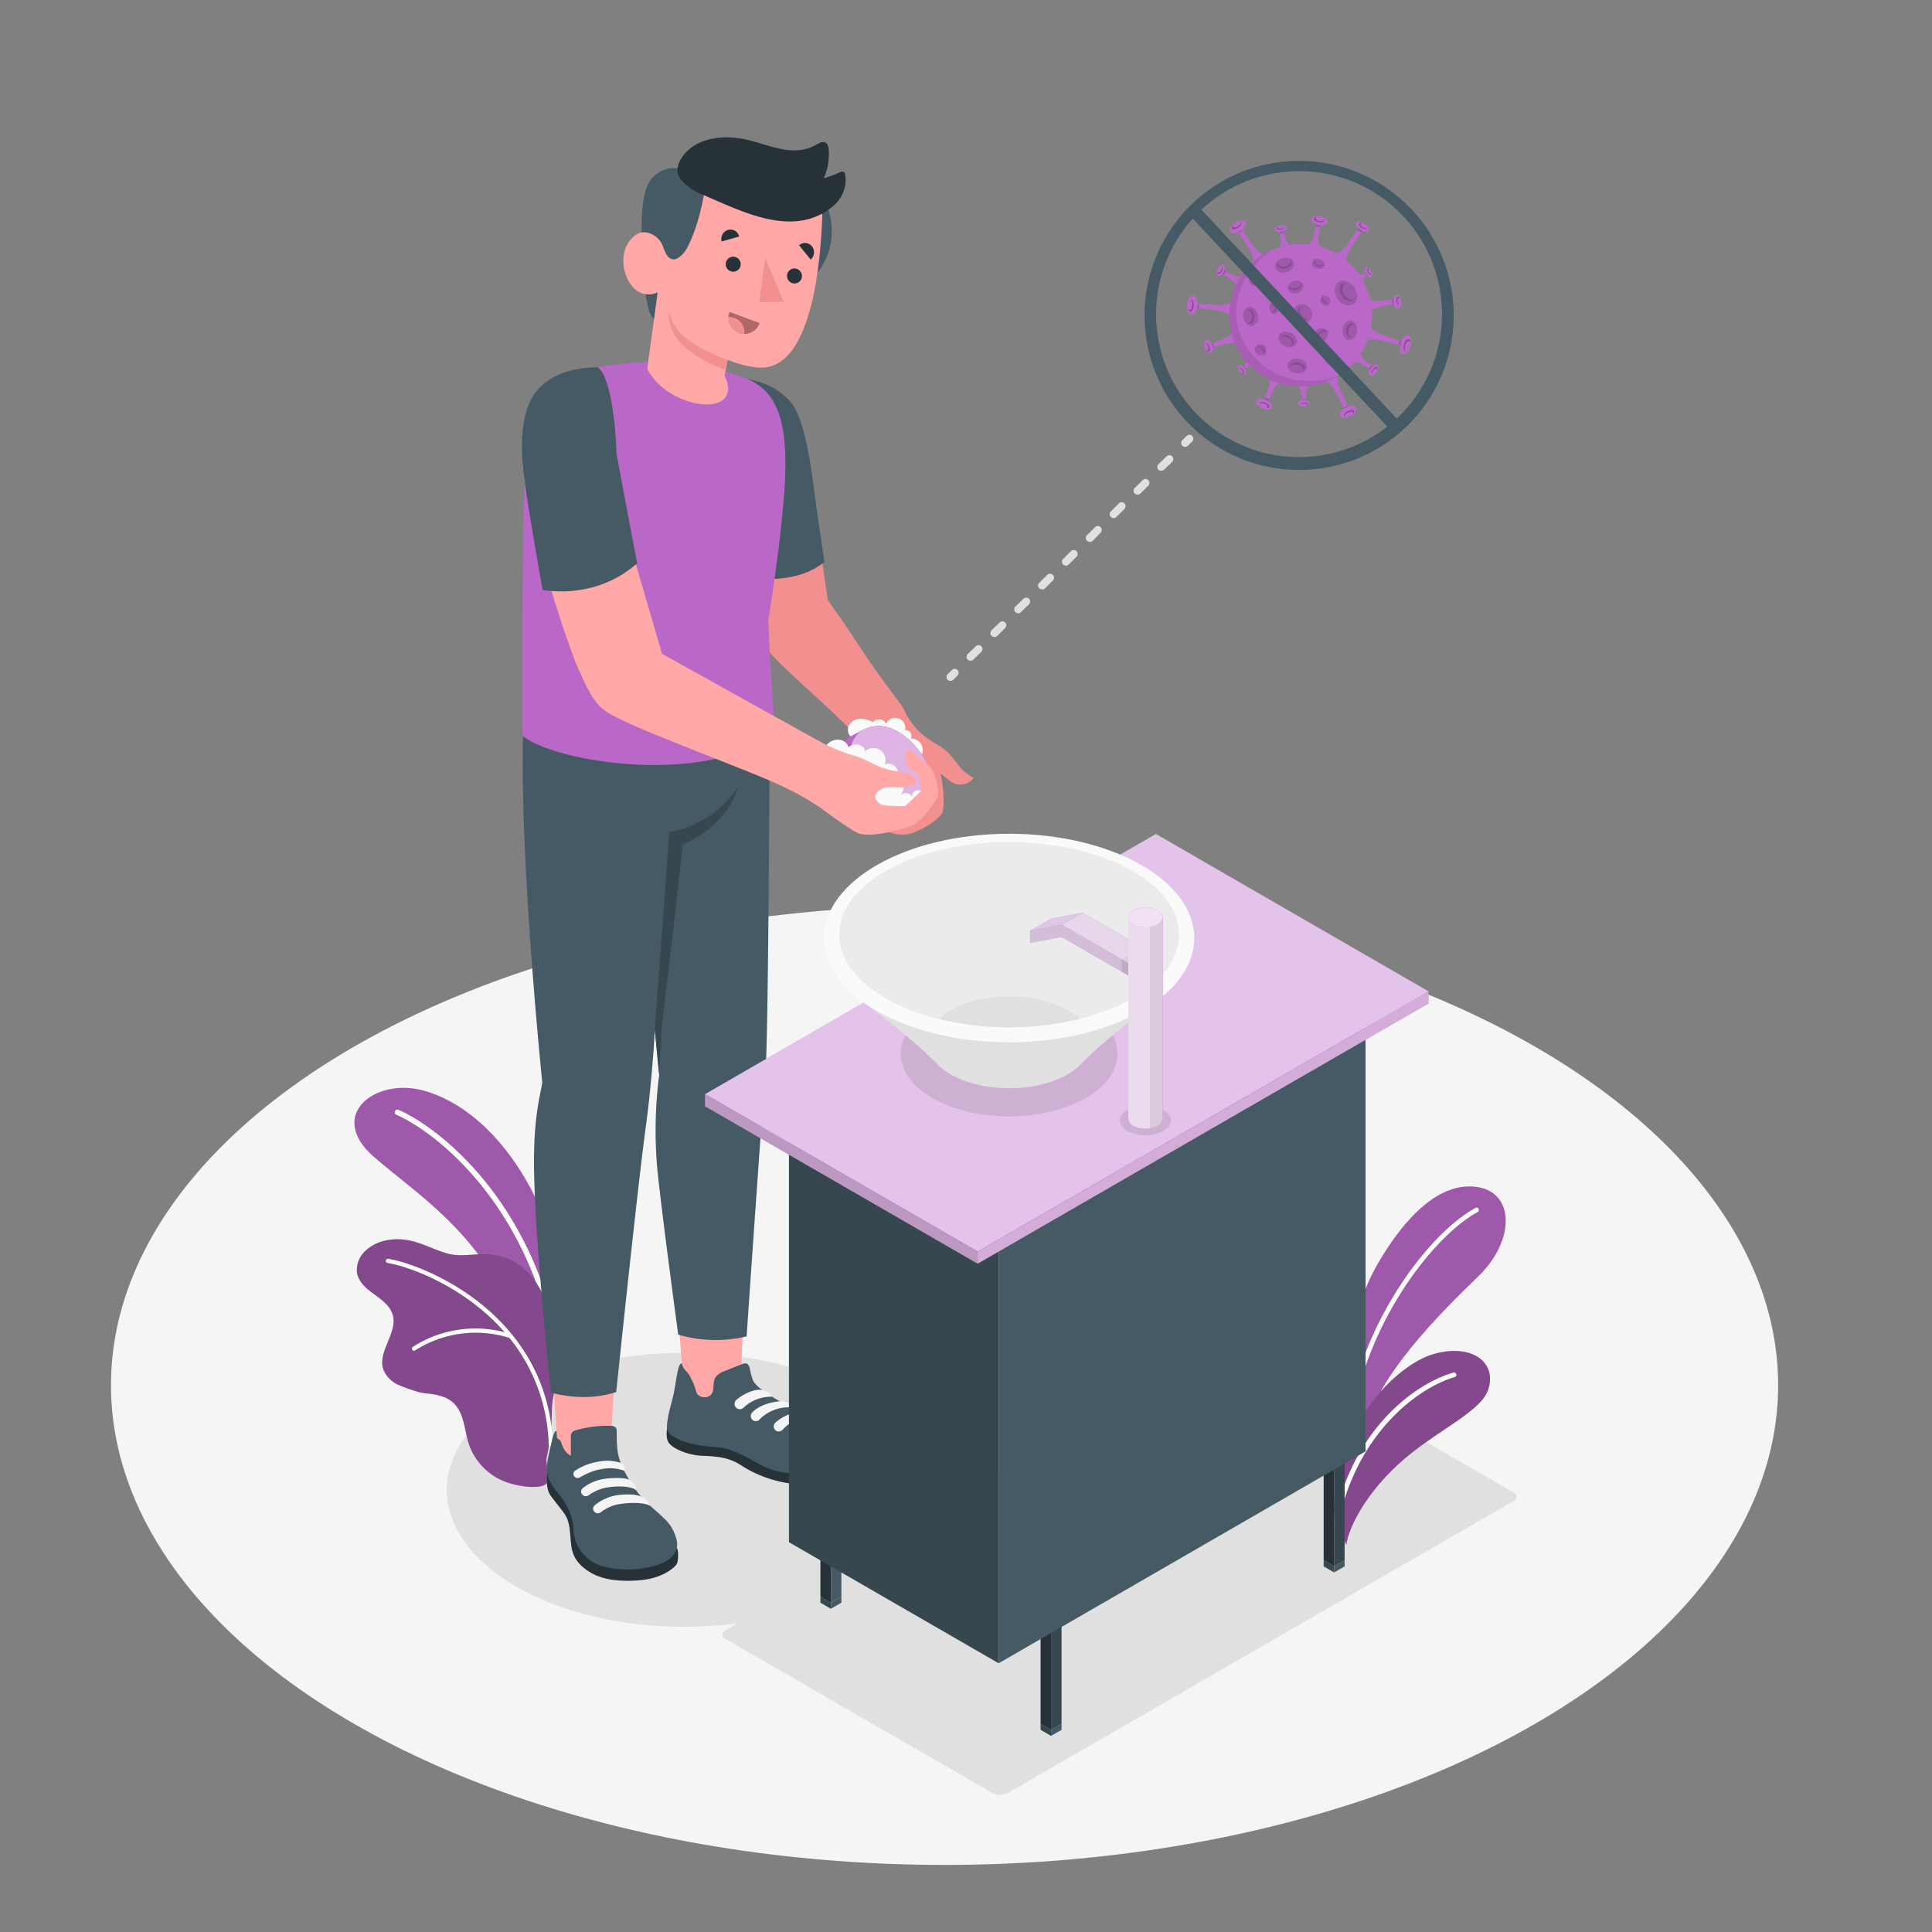 <svg xmlns="http://www.w3.org/2000/svg" viewBox="0 0 500 500"><rect x="0" y="0" width="500" height="500" fill="#808080" stroke="none"/><g id="Floor"><ellipse id="floor" cx="244.45" cy="358.5" rx="215.73" ry="124.14" style="fill:#f5f5f5"></ellipse></g><g id="Shadows"><ellipse id="Shadow" cx="177.06" cy="385.56" rx="61.42" ry="35.46" style="fill:#e0e0e0"></ellipse><path id="shadow" d="M260.86,464l130.75-75.47a1.24,1.24,0,0,0,0-2.34l-69-39.81a4.45,4.45,0,0,0-4.05,0L187.84,421.87a1.23,1.23,0,0,0,0,2.34l69,39.82A4.53,4.53,0,0,0,260.86,464Z" style="fill:#e0e0e0"></path></g><g id="Plants"><g id="plants"><path d="M347.58,364.52c-1.19-8.16,2.23-25.92,9.15-37.75s16.08-21.34,26-19.49c9.24,1.72,9.35,13.87-.21,23.09s-26.46,26-29.22,39.88l-1.6,12.26Z" style="fill:#BA68C8"></path><path d="M347.58,364.52c-1.19-8.16,2.23-25.92,9.15-37.75s16.08-21.34,26-19.49c9.24,1.72,9.35,13.87-.21,23.09s-26.46,26-29.22,39.88l-1.6,12.26Z" style="opacity:0.15"></path><path d="M348.61,375.77a.61.61,0,0,0,.47-.56c1.39-28.64,20.6-54.57,33.34-61.54a.6.6,0,0,0,.24-.82.58.58,0,0,0-.81-.24c-13,7.1-32.57,33.46-34,62.54a.6.6,0,0,0,.57.63Z" style="fill:#fff"></path><path d="M348.42,399.85c.64-4.78,5.13-13.17,13.28-20.74,9-8.38,21.22-13.42,23.35-19.23,2.57-7-3.77-12.28-13.88-9.5s-26.14,19.47-25.94,41Z" style="fill:#BA68C8"></path><path d="M348.42,399.85c.64-4.78,5.13-13.17,13.28-20.74,9-8.38,21.22-13.42,23.35-19.23,2.57-7-3.77-12.28-13.88-9.5s-26.14,19.47-25.94,41Z" style="opacity:0.3"></path><path d="M345.73,395.33a.62.62,0,0,0,.45-.47c5.05-25.11,22-36.14,30.29-38.47a.6.6,0,1,0-.33-1.16c-9.14,2.58-26,13.77-31.14,39.39a.61.61,0,0,0,.47.71A.76.76,0,0,0,345.73,395.33Z" style="fill:#fff"></path></g><g id="plants"><path d="M146.4,353.59s1.6-20.48-5.36-38-18.77-29.84-31.35-33.33-25.18,6.28-13.07,17,34.8,23.67,40.13,56Z" style="fill:#BA68C8"></path><path d="M146.4,353.59s1.6-20.48-5.36-38-18.77-29.84-31.35-33.33-25.18,6.28-13.07,17,34.8,23.67,40.13,56Z" style="opacity:0.15"></path><path d="M143.66,347.66h.14a.7.7,0,0,0,.55-.82c-7.06-35.82-30-54.66-41.21-59.62a.71.71,0,0,0-.92.36.68.68,0,0,0,.35.91C113.51,293.34,136,311.84,143,347.1A.7.7,0,0,0,143.66,347.66Z" style="fill:#fff"></path><path d="M92.4,329.45c.42,2.39,2.49,4.1,4.46,5.52s4.1,3,4.78,5.29c1.35,4.71-4,9.52-2.44,14.16a7.6,7.6,0,0,0,4.31,4.16,50.1,50.1,0,0,0,4.83,1.68,20.2,20.2,0,0,0,2.39.4c2.35.23,4.84.74,6.63,2.42,2.81,2.65,2.78,7,4,10.7a16,16,0,0,0,9.29,9.65c3.58,1.41,9.34,2,10.71.56,1-1.06-.2-5.36.12-6.82a61,61,0,0,0,1.34-11.35,21.37,21.37,0,0,1,.53-5.17c.49-1.89,1-3.79,1.42-5.68.5-2.06,1.38-3.54,1.15-5.79A21.72,21.72,0,0,0,144,343q-1.24-2.92-2.53-5.84a30.48,30.48,0,0,0-3.62-6.55,16,16,0,0,0-11.17-6c-3.59-.28-7.44.82-11-.23s-6.57-2.78-10.16-3.42c-3.75-.66-7.9,0-10.8,2.61A6.73,6.73,0,0,0,92.4,329.45Z" style="fill:#BA68C8"></path><path d="M92.4,329.45c.42,2.39,2.49,4.1,4.46,5.52s4.1,3,4.78,5.29c1.35,4.71-4,9.52-2.44,14.16a7.6,7.6,0,0,0,4.31,4.16,50.1,50.1,0,0,0,4.83,1.68,20.2,20.2,0,0,0,2.39.4c2.35.23,4.84.74,6.63,2.42,2.81,2.65,2.78,7,4,10.7a16,16,0,0,0,9.29,9.65c3.58,1.41,9.34,2,10.71.56,1-1.06-.2-5.36.12-6.82a61,61,0,0,0,1.34-11.35,21.37,21.37,0,0,1,.53-5.17c.49-1.89,1-3.79,1.42-5.68.5-2.06,1.38-3.54,1.15-5.79A21.72,21.72,0,0,0,144,343q-1.24-2.92-2.53-5.84a30.48,30.48,0,0,0-3.62-6.55,16,16,0,0,0-11.17-6c-3.59-.28-7.44.82-11-.23s-6.57-2.78-10.16-3.42c-3.75-.66-7.9,0-10.8,2.61A6.73,6.73,0,0,0,92.4,329.45Z" style="opacity:0.3"></path><path d="M132.65,345.54a.52.52,0,0,0-.18-.21c-10.79-13.22-26.64-18.74-31.92-19.53a.55.55,0,1,0-.16,1.08c5,.75,19.69,5.84,30.21,17.9a30,30,0,0,0-23.77,3.8.53.53,0,0,0-.11.76.52.52,0,0,0,.45.22.51.51,0,0,0,.31-.11,29.12,29.12,0,0,1,24.36-3.2A45.79,45.79,0,0,1,142,373.74a.54.54,0,0,0,.52.52h0a.55.55,0,0,0,.53-.56A46.72,46.72,0,0,0,132.65,345.54Z" style="fill:#fff"></path></g></g><g id="Character"><g id="character-legs"><path d="M144.45,376.66c4.16,2,8.67,1.71,13.46-.48l1.53-26.57-16.88-1.85Z" style="fill:#ffa8a7"></path><path d="M177.05,360.41c2.14,3.93,11.76,4.82,14.5-.33l1.17-26-17.69.38Z" style="fill:#ffa8a7"></path><path d="M175.16,400.65c.46.41.43,3.3,0,4.1s-3.46,3.57-9,4.16c-5.26.56-10,0-13.17-1.84s-4.74-4-5.14-7-.16-5.91-1.68-8.17c-1.4-2.09-3.59-4.42-4.09-5.56-1.09-2.48-.26-6.12-.26-6.12Z" style="fill:#263238"></path><path d="M159.75,374.94a14.13,14.13,0,0,0,.77,3.32,30.29,30.29,0,0,0,3.46,6.5,28.06,28.06,0,0,0,2.31,3c1.67,1.84,3.7,3.33,5.46,5.09a10.81,10.81,0,0,1,3.48,6.36c.38,4.13-4.06,5.69-7.5,6.43a25.43,25.43,0,0,1-11.25-.16,10.33,10.33,0,0,1-7.86-8c-.23-1.14-.21-2.32-.38-3.47a16.37,16.37,0,0,0-3.48-7.12,22.49,22.49,0,0,1-2.61-3.85c-1.17-2.52-.4-5.43.19-8,.52-2.22.92-4.85,1.7-4.67l.11,1.71c.27.47.79.45,1,1a10.55,10.55,0,0,0,.68,1.68,4.63,4.63,0,0,0,1.91,2c0-1.56,0-3.13,0-4.69a2.21,2.21,0,0,1,.31-1.39,2.24,2.24,0,0,1,1.3-.62,29.43,29.43,0,0,1,8.83-1.05,1.61,1.61,0,0,1,1.2.48,1.71,1.71,0,0,1,.24,1A42.57,42.57,0,0,0,159.75,374.94Z" style="fill:#455a64"></path><path d="M164.57,385.6c-1.58-1.1-5-1-6.91-.72a11.47,11.47,0,0,0-5.3,2.07,1.21,1.21,0,0,1-1.58-.06h0a1.16,1.16,0,0,1,.05-1.77,11.73,11.73,0,0,1,6-2.45c4.63-.49,6,.26,6,.26S165,384.22,164.57,385.6Z" style="fill:#f5f5f5"></path><path d="M168.26,389.71c-2-1.07-5.76-.77-7.64-.5a10.77,10.77,0,0,0-5.15,2.17,1.23,1.23,0,0,1-1.58-.07h0a1.15,1.15,0,0,1,.05-1.76,12.12,12.12,0,0,1,6.08-2.64c4.63-.49,5.88.42,5.88.42A3.84,3.84,0,0,1,168.26,389.71Z" style="fill:#f5f5f5"></path><path d="M154.78,378.29a11.65,11.65,0,0,1,5.85.28c.84.43,1.42,1.71.91,2.05a10.85,10.85,0,0,0-5.2-.52,15.15,15.15,0,0,0-5,1.56c-.4.19-.86.45-1.26.69a1.1,1.1,0,0,1-1.55-.42h0a1,1,0,0,1,.36-1.34A14.92,14.92,0,0,1,154.78,378.29Z" style="fill:#f5f5f5"></path><path d="M221.11,376.5a5,5,0,0,1-.13,3.69c-.49,1.09-6,4.38-13.65,4a31.61,31.61,0,0,1-15.83-5.15c-2.93-1.85-5.95-2.15-9.72-2.28s-8-1.92-8.87-3.66,0-4.79,0-4.79Z" style="fill:#263238"></path><path d="M190.09,353.8l2-.76a1.63,1.63,0,0,1,1.12-.15c.49.17.69.74.83,1.24a17.84,17.84,0,0,0,.9,3.28,8.25,8.25,0,0,0,2.18,2.19,35,35,0,0,0,6.16,3.79c2.51,1.28,5,2.26,7.55,3.36s6.12,1.76,8.19,3.09c3,2,3.52,7,.16,9.05-2.89,1.78-10.55,3.81-18.68,1.69-4.43-1.15-9.42-5.75-15.21-6.08-3.68-.2-9.92-1.1-12.34-3.84-.9-1.22.18-5.17,1.07-8.58,1-3.71,1.24-9.51,2.47-9.21.11,1.23,1.19,1.92,1.86,2.94a21.54,21.54,0,0,1,1.38,2.91c.45,1,.31,1.95,1.24,2.5a2.44,2.44,0,0,0,3-.24c1.06-1.14.37-3.09,1.13-4.44a4.74,4.74,0,0,1,2.56-1.76Z" style="fill:#455a64"></path><path d="M199.76,361.46A3.41,3.41,0,0,0,197,359.7c-1.68-.27-4.61,1-6.41,2.58a1.37,1.37,0,0,0,.25,2.26h0a1.37,1.37,0,0,0,1.56-.21A10.48,10.48,0,0,1,199.76,361.46Z" style="fill:#f5f5f5"></path><path d="M205,364.25c0-.45-1.09-1.7-3.25-1.59,0,0-4.37.22-7,2.8a1.35,1.35,0,0,0,.24,2.19h0a1.31,1.31,0,0,0,1.5-.21A10.53,10.53,0,0,1,205,364.25Z" style="fill:#f5f5f5"></path><path d="M210.79,366.75a4.4,4.4,0,0,0-3.38-1.43,11.74,11.74,0,0,0-6.71,2.82,1.34,1.34,0,0,0,.23,2.18h0a1.32,1.32,0,0,0,1.51-.2A10,10,0,0,1,210.79,366.75Z" style="fill:#f5f5f5"></path><path d="M136,179.81c-3,28.85,4.34,100.37,4.34,100.37-.56,3.58-2.19,8.65-2.14,21,.07,18.85,4.4,59.21,4.4,59.21s8.41,2.7,16.88-.14c0,0,5.36-51.75,7.7-69,1.63-12,2.31-24.82,2.31-24.82l1.12,11.67a111.62,111.62,0,0,0-.59,23.37c.72,8.62,5.5,43.93,5.5,43.93a34.52,34.52,0,0,0,17.7.46s4.17-60.7,4.89-68.58c.81-9,1.12-96,1.12-96Z" style="fill:#455a64"></path><path d="M169.45,266.49l3.77-51.13a26.77,26.77,0,0,0,17.67-11.58s-1.74,9.2-14.12,14.75L171.26,266l-.69,12.14Z" style="fill:#37474f"></path></g><g id="character-chest"><path d="M224.73,201v-.15a28.56,28.56,0,0,0-.42-6.91c-.38-1.67-2.42-3.17-3.57-4.39-5.62-5.95-14.06-13-20.39-19.42-6.11-6.15-5.32-14.74-5.92-25.48-1.08-19.12-1.86-27.84-1.86-27.84L190,98c10.14,1,14.87,6.36,15.81,9.72,3.42,12.22,8.42,47.55,8.42,47.55,2.36,3.53,2.82,3.76,8.16,11.95,2.84,4.36,5.9,8.56,9,12.75.69.94,1.42,1.85,2.07,2.82s1,2.08,1.68,3.08a18.4,18.4,0,0,0,5.23,5.46c1.71,1.17,3.64,2.06,5.09,3.54a43.63,43.63,0,0,1,3,3.73,13.3,13.3,0,0,0,3.54,2.7,4.23,4.23,0,0,1-4.31,1.66c-1.62-.25-2.92-1.91-4.31-2.77.78,2.5,1.16,9,.45,10.21-1.07,1.82-4.53,3.93-7.51,5.13a8,8,0,0,1-6.1-.19c-2.52-1.09-3.43-3.88-4.15-6.54A27.53,27.53,0,0,1,224.73,201Z" style="fill:#f28f8f"></path><path d="M190,97.3c6.41,1.4,10.26,2,14.56,6.69s5.82,21.05,6.8,27.85,2,13.53,2,13.53-6.9,7-22.76,3.49Z" style="fill:#455a64"></path><path d="M219.64,187.86a3.42,3.42,0,0,1,2.88-1.83,6.43,6.43,0,0,1,3.43.87,2,2,0,0,1,3.36.41,2.61,2.61,0,0,1,4.92,1.66,1.51,1.51,0,0,1,1.51,2.15,3,3,0,0,1,1.74,5.5,4.21,4.21,0,0,1-4.32-.4,19.64,19.64,0,0,1-3.31-3.14,7.16,7.16,0,0,0-3.82-2.36c-1.7-.27-3.39.51-5.08.23C219.6,190.73,219.11,189,219.64,187.86Z" style="fill:#fafafa"></path><path d="M239.44,196.69c-3.46-5.94-10-11.06-16.12-7.77-.3.16-2.37,1.21-3.09,1.6-3.34,1.79-5.25,7.86-1.42,14.43,3.33,5.7,9.71,9.77,15.14,7a9.93,9.93,0,0,0,1.19-.73,8.2,8.2,0,0,0,1.84-.68C242.41,207.73,242.44,201.83,239.44,196.69Z" style="fill:#BA68C8"></path><path d="M223.32,188.92c-3.34,1.79-5.31,8.05-1.47,14.63,3.32,5.69,9.7,9.77,15.13,7s5.46-8.69,2.46-13.83C236,190.75,229.45,185.63,223.32,188.92Z" style="fill:#BA68C8"></path><path d="M223.32,188.92c-3.34,1.79-5.31,8.05-1.47,14.63,3.32,5.69,9.7,9.77,15.13,7s5.46-8.69,2.46-13.83C236,190.75,229.45,185.63,223.32,188.92Z" style="fill:#fff;opacity:0.5"></path><path d="M212.51,202.86a11.64,11.64,0,0,1,.23-8.32,6,6,0,0,1,1.86-2.35,3.74,3.74,0,0,1,2.86-.71,2.72,2.72,0,0,1,2.14,1.92,2.81,2.81,0,0,1,2.62-.64c.74.19,2.1,1,1.34,2a3.16,3.16,0,0,1,5.4,3.15,2.32,2.32,0,1,1,1.81,4.26,2.56,2.56,0,0,1,1.8.27,1.93,1.93,0,0,1,1.15,1.25,2.14,2.14,0,0,1-.14,1.25,5.06,5.06,0,0,1-.65,1.1,1.81,1.81,0,0,1,1.58-.8,1.79,1.79,0,0,1,1.49,1,1.63,1.63,0,0,1,1.05-1.63,2.16,2.16,0,0,1,2.07.38,2.57,2.57,0,0,1,.83,1.94,5,5,0,0,1-2.69,4.23,11.88,11.88,0,0,1-5.06,1.28A25.41,25.41,0,0,1,220.58,211,13.9,13.9,0,0,1,212.51,202.86Z" style="fill:#fafafa"></path><path d="M146.42,96.41s-1.86,1.94-4.74,8.55a69.09,69.09,0,0,0-6.22,27.68c-.15,15.38-.22,19.36-.22,27.69v30.11c9.6,7.58,50.85,12.91,65.43-1.59,0,0-.86-6.71-1.85-28.31,2-12.19,3.77-26.21,4.25-34.72.84-14.82-1-24-9.59-27.75A101.65,101.65,0,0,0,183.19,95s-5.52-1.79-15.56-1.34A156,156,0,0,0,146.42,96.41Z" style="fill:#BA68C8"></path><path d="M176.83,44s-3.87-1.9-7.72,1.74c-3.36,3.18-3.11,11.06-3,19.26a60.51,60.51,0,0,0,1.84,15.32,6.06,6.06,0,0,0,2.79,3.55l1.94-9.25,1.18-6.48s4.47-.28,7-9.15c1.67-5.88,1.31-8.5,1.31-8.5Z" style="fill:#455a64"></path><path d="M180.42,55.8a17.65,17.65,0,1,0,21.19-13.19A17.64,17.64,0,0,0,180.42,55.8Z" style="fill:#455a64"></path><path d="M174.32,67.12c-2.1-.14-2.3-2.79-3.28-4.45s-4.79-4.5-7.94-.54-1.64,9.78.86,12.35a5.28,5.28,0,0,0,6.24,1.16l-2.69,19.79h0c5.27,10.7,25.39,13.12,20,1.78l.82-4.09a27.68,27.68,0,0,0,7.9,2c4.38.34,7.82-2.38,10.16-6.66,3.77-6.86,5.88-18,6.43-32.93-3.87-4.78-19.26-9-30.66-5.06-1.5,8.5-4.16,13.72-5.06,14.81S175.13,67.18,174.32,67.12Z" style="fill:#ffa8a7"></path><path d="M218.67,45a.78.78,0,0,0-.51-.61,1,1,0,0,0-.63.11,27.92,27.92,0,0,1-4.36,1.64A13.94,13.94,0,0,0,214.45,41c.06-1.09.33-3.56-.9-4.13-.73-.33-1.55.15-2.24.55C205,41,198.8,37.22,192.53,36c-5.24-1.07-12-.43-15.55,4.07-1.62,2.06-2.39,4.45-.64,6.55a15.08,15.08,0,0,0,5.78,3.87c9.93,4.25,23,11.09,33,3.24a9.29,9.29,0,0,0,3.22-4.28,7.82,7.82,0,0,0,.36-4.35S218.67,45,218.67,45Z" style="fill:#263238"></path><path d="M188.29,93.12s-7.76-2.65-11.79-6.51a12.47,12.47,0,0,1-3.35-5.9,10.61,10.61,0,0,0,1.35,5.92c3.43,5.75,13.23,9.08,13.23,9.08Z" style="fill:#f28f8f"></path><path d="M191.65,68.82a1.94,1.94,0,1,1-3.78-.89,1.94,1.94,0,1,1,3.78.89Z" style="fill:#263238"></path><path d="M191.3,61.21l-4.56,1.29a2.49,2.49,0,0,1,1.69-3A2.32,2.32,0,0,1,191.3,61.21Z" style="fill:#263238"></path><path d="M209.8,67.18l-3-3.7a2.29,2.29,0,0,1,3.32.25A2.51,2.51,0,0,1,209.8,67.18Z" style="fill:#263238"></path><path d="M207.49,71.94a1.94,1.94,0,1,1-1.43-2.41A2,2,0,0,1,207.49,71.94Z" style="fill:#263238"></path><polygon points="198.04 66.73 196.52 78.2 202.83 78.12 198.04 66.73" style="fill:#f28f8f"></polygon><path d="M188.8,80.71l7.76,2.88a4.07,4.07,0,0,1-5.26,2.58A4.32,4.32,0,0,1,188.8,80.71Z" style="fill:#b16668"></path><path d="M189.58,82.15a4.89,4.89,0,0,0-1-.13,4.27,4.27,0,0,0,2.71,4.15,4,4,0,0,0,1.31.23A3.79,3.79,0,0,0,189.58,82.15Z" style="fill:#f28f8f"></path><path d="M241.27,199.19c-.82-1.31-3.83-3.49-5.25-4.62s-2.07.94-1.75,2.43c.24,1.12,1.93,2.48,3.49,3.79l.56,4-4.06,3.82s-5.58.06-6.3-.46c-1.23-.88-2-1.85-1-3s1.92-1.57,4.66-1.44a14.41,14.41,0,0,0,4-.21c1.45-.53,1.9-1.38,1.14-2.32-1.26-1.59-3.86-1.22-6.83-2-3.72-1-4.85-2.26-8.07-3.36a52.18,52.18,0,0,1-8.13-3.09c-2.92-1.52-42.39-23.53-42.39-23.53L159.27,127.9s-2.42-26.8-8.48-32.31c-14.1,2.41-15.92,12.39-15.55,24s10.16,43.79,14.53,53.69c4.22,9.57,5.54,10.4,11.83,13.38,9.39,4.45,35.43,14,41.49,17.13a68.25,68.25,0,0,1,9.22,5.25c2.88,2.14,8.63,6.31,10.15,6.72,3.74,1,11.2-1.24,13.55-2.07s6.47-6.69,6.77-7.8S242.09,200.5,241.27,199.19Z" style="fill:#ffa8a7"></path><path d="M154.62,95c-4,.2-10,.65-14.65,5s-5.35,12.38-4.67,20.65c.51,6.35,5.13,32,5.13,32s13.44,2.93,24.49-6.9c-.17-.43-5.36-28.29-5.36-28.29S159.08,98.07,154.62,95Z" style="fill:#455a64"></path></g></g><g id="Sink"><g id="sink"><polygon points="342.56 403.82 342.56 405.38 345.27 406.95 345.27 405.38 342.56 403.82" style="fill:#37474f"></polygon><polygon points="347.99 403.82 347.99 405.38 345.27 406.95 345.27 405.38 347.99 403.82" style="fill:#455a64"></polygon><polygon points="347.99 375.62 347.99 403.82 345.27 405.38 345.27 377.19 347.99 375.62" style="fill:#37474f"></polygon><polygon points="345.27 405.38 342.56 403.82 342.56 375.62 345.27 377.19 345.27 405.38" style="fill:#263238"></polygon><polygon points="269.3 446.12 269.3 447.68 272.01 449.25 272.01 447.68 269.3 446.12" style="fill:#37474f"></polygon><polygon points="274.73 446.12 274.73 447.68 272.01 449.25 272.01 447.68 274.73 446.12" style="fill:#455a64"></polygon><polygon points="274.73 417.92 274.73 446.12 272.01 447.68 272.01 419.48 274.73 417.92" style="fill:#37474f"></polygon><polygon points="272.01 447.68 269.3 446.12 269.3 417.92 272.01 419.48 272.01 447.68" style="fill:#263238"></polygon><polygon points="212.32 413.22 212.32 414.78 215.03 416.35 215.03 414.78 212.32 413.22" style="fill:#37474f"></polygon><polygon points="217.75 413.22 217.75 414.78 215.03 416.35 215.03 414.78 217.75 413.22" style="fill:#455a64"></polygon><polygon points="217.75 385.02 217.75 413.22 215.03 414.78 215.03 386.59 217.75 385.02" style="fill:#455a64"></polygon><polygon points="215.03 414.78 212.32 413.22 212.32 385.02 215.03 386.59 215.03 414.78" style="fill:#263238"></polygon><polygon points="258.45 311.39 353.41 256.56 353.41 375.62 258.45 430.45 258.45 311.39" style="fill:#455a64"></polygon><polygon points="258.45 311.39 204.18 280.06 204.18 399.12 258.45 430.45 258.45 311.39" style="fill:#37474f"></polygon><polygon points="253.02 323.9 369.69 256.56 299.14 215.83 182.47 283.17 253.02 323.9" style="fill:#BA68C8"></polygon><polygon points="253.02 323.9 369.69 256.56 299.14 215.83 182.47 283.17 253.02 323.9" style="fill:#fff;opacity:0.6"></polygon><path d="M291.76,287.29c-2.58,1.49-2.58,3.91,0,5.4a10.38,10.38,0,0,0,9.34,0c2.58-1.49,2.58-3.91,0-5.4A10.32,10.32,0,0,0,291.76,287.29Z" style="opacity:0.1"></path><polygon points="182.47 283.17 182.47 286.3 253.02 327.03 253.02 323.9 182.47 283.17" style="fill:#BA68C8"></polygon><polygon points="182.47 283.17 182.47 286.3 253.02 327.03 253.02 323.9 182.47 283.17" style="fill:#fff;opacity:0.5"></polygon><polygon points="182.47 283.17 182.47 286.3 253.02 327.03 253.02 323.9 182.47 283.17" style="opacity:0.15"></polygon><polygon points="253.02 327.03 369.69 259.7 369.69 256.56 253.02 323.9 253.02 327.03" style="fill:#BA68C8"></polygon><polygon points="253.02 327.03 369.69 259.7 369.69 256.56 253.02 323.9 253.02 327.03" style="fill:#fff;opacity:0.5"></polygon><polygon points="253.02 327.03 369.69 259.7 369.69 256.56 253.02 323.9 253.02 327.03" style="opacity:0.05"></polygon><ellipse cx="261.16" cy="272.72" rx="28.04" ry="16.19" style="opacity:0.1"></ellipse><path d="M279.75,275.38c2-2,7.58-7.56,19.37-16.16H271a36,36,0,0,0-19.74,0H223.2c11.79,8.6,17.39,14.2,19.36,16.16l.16.16.33.32h0c3.69,3.46,10.42,5.77,18.11,5.77s14.41-2.31,18.11-5.77h0c.09-.09.2-.19.32-.32Z" style="fill:#e0e0e0"></path><ellipse cx="261.16" cy="242.76" rx="47.91" ry="26.98" style="fill:#fafafa"></ellipse><ellipse cx="261.16" cy="241.89" rx="44" ry="23.96" style="fill:#ebebeb"></ellipse><path d="M261.16,265.85a75.81,75.81,0,0,0,18.2-2.15c-3.67-3.51-10.45-5.86-18.2-5.86s-14.53,2.35-18.21,5.86A75.83,75.83,0,0,0,261.16,265.85Z" style="fill:#e0e0e0"></path><polygon points="293.72 250.3 274.73 239.33 280.15 236.2 299.14 247.16 293.72 250.3" style="fill:#BA68C8"></polygon><polygon points="293.72 250.3 274.73 239.33 280.15 236.2 299.14 247.16 293.72 250.3" style="fill:#fff;opacity:0.8"></polygon><polygon points="293.72 250.3 274.73 239.33 280.15 236.2 299.14 247.16 293.72 250.3" style="opacity:0.05"></polygon><polygon points="293.72 250.3 299.14 247.16 295.72 245.19 290.3 248.32 293.72 250.3" style="opacity:0.05"></polygon><polygon points="274.73 239.33 266.58 240.9 272.01 237.77 280.15 236.2 274.73 239.33" style="fill:#BA68C8"></polygon><polygon points="274.73 239.33 266.58 240.9 272.01 237.77 280.15 236.2 274.73 239.33" style="fill:#fff;opacity:0.7"></polygon><polygon points="274.73 239.33 266.58 240.9 272.01 237.77 280.15 236.2 274.73 239.33" style="opacity:0.05"></polygon><polygon points="266.58 244.03 274.73 242.47 293.72 253.43 293.72 250.3 274.73 239.33 266.58 240.9 266.58 244.03" style="fill:#BA68C8"></polygon><polygon points="266.58 244.03 274.73 242.47 293.72 253.43 293.72 250.3 274.73 239.33 266.58 240.9 266.58 244.03" style="fill:#fff;opacity:0.7"></polygon><polygon points="266.58 244.03 274.73 242.47 293.72 253.43 293.72 250.3 274.73 239.33 266.58 240.9 266.58 244.03" style="opacity:0.1"></polygon><polygon points="290.3 251.46 293.72 253.43 293.72 250.3 290.3 248.32 290.3 251.46" style="opacity:0.1"></polygon><path d="M300.87,289.55V237.46H292v52.09h0a2.2,2.2,0,0,0,1.3,1.81,6.93,6.93,0,0,0,6.27,0A2.22,2.22,0,0,0,300.87,289.55Z" style="fill:#BA68C8"></path><path d="M300.87,289.55V237.46H292v52.09h0a2.2,2.2,0,0,0,1.3,1.81,6.93,6.93,0,0,0,6.27,0A2.22,2.22,0,0,0,300.87,289.55Z" style="fill:#fff;opacity:0.8"></path><path d="M300.87,289.55V237.46H292v52.09h0a2.2,2.2,0,0,0,1.3,1.81,6.93,6.93,0,0,0,6.27,0A2.22,2.22,0,0,0,300.87,289.55Z" style="opacity:0.03"></path><path d="M297.76,292a5.69,5.69,0,0,0,1.81-.62,2.22,2.22,0,0,0,1.3-1.81V237.46h-3.11Z" style="fill:#BA68C8"></path><path d="M297.76,292a5.69,5.69,0,0,0,1.81-.62,2.22,2.22,0,0,0,1.3-1.81V237.46h-3.11Z" style="fill:#fff;opacity:0.8"></path><path d="M297.76,292a5.69,5.69,0,0,0,1.81-.62,2.22,2.22,0,0,0,1.3-1.81V237.46h-3.11Z" style="opacity:0.1"></path><path d="M293.3,239.27a6.93,6.93,0,0,0,6.27,0c1.73-1,1.73-2.62,0-3.62a6.93,6.93,0,0,0-6.27,0C291.56,236.65,291.56,238.27,293.3,239.27Z" style="fill:#BA68C8"></path><path d="M293.3,239.27a6.93,6.93,0,0,0,6.27,0c1.73-1,1.73-2.62,0-3.62a6.93,6.93,0,0,0-6.27,0C291.56,236.65,291.56,238.27,293.3,239.27Z" style="fill:#fff;opacity:0.8"></path></g></g><g id="Virus"><g id="virus"><circle cx="336.59" cy="81.57" r="18.46" transform="translate(-9.62 90.89) rotate(-15.16)" style="fill:#BA68C8"></circle><path d="M348.7,67.93a8.74,8.74,0,0,1-3.44-2.41c.66.3,1.77-.29,3.2-2.12,1.16-1.49,2.23-3,3-4l.32-.46.89.63-.31.46c-.74,1.07-1.76,2.59-2.76,4.19C348.37,66.16,348.19,67.41,348.7,67.93Z" style="fill:#BA68C8"></path><path d="M352.27,60.11a4.83,4.83,0,0,1-.47-.28,5.41,5.41,0,0,1-.43-.35c.15-.2.28-.39.4-.57l.89.63Z" style="opacity:0.2"></path><path d="M354.11,59.78a.79.79,0,0,0,.12-.3.15.15,0,0,0,0-.07v0a.4.4,0,0,0,0-.11s0,0,0-.05,0-.06,0-.09h0a3.11,3.11,0,0,0-2.59-1.81h-.14l-.11,0h0l-.06,0a.8.8,0,0,0-.23.22.67.67,0,0,0-.12.29c-.11.42.32,1.1,1.06,1.62s1.53.69,1.89.44A.66.66,0,0,0,354.11,59.78Z" style="fill:#BA68C8"></path><path d="M353.65,59.14c-.17.24-.72.15-1.23-.2s-.79-.85-.62-1.09.36-.17.66-.08c-.35,0-.49.27-.27.61a2.24,2.24,0,0,0,1,.7c.25.06.43,0,.47-.17A.3.3,0,0,1,353.65,59.14Z" style="opacity:0.3"></path><path d="M342.14,64.11a9.78,9.78,0,0,1-4.12-.8c.72,0,1.32-.1,1.83-2.1.42-1.63.49-1.73.72-2.87,0-.18.07-.34.1-.49l1.07.21q0,.22-.09.48c-.22,1.15-.22,1.26-.44,2.93C340.94,63.52,341.46,63.86,342.14,64.11Z" style="fill:#BA68C8"></path><path d="M341.61,58.74a3.48,3.48,0,0,1-.54-.07,4.26,4.26,0,0,1-.54-.14c.05-.24.1-.47.14-.68l1.07.21C341.7,58.27,341.66,58.49,341.61,58.74Z" style="opacity:0.2"></path><path d="M343.53,57.57a.81.81,0,0,0,0-.38.24.24,0,0,0,0-.08s0,0,0,0l-.06-.12a.21.21,0,0,0,0-.06l-.06-.08h0a3.16,3.16,0,0,0-1.74-.86,3.11,3.11,0,0,0-1.93.15h0l-.09,0-.05,0-.1.09,0,0-.05.06a.86.86,0,0,0-.16.35,1.14,1.14,0,0,0,0,.37c.09.51.89,1,1.94,1.24s2,0,2.26-.43A.79.79,0,0,0,343.53,57.57Z" style="fill:#BA68C8"></path><path d="M342.73,57.1c-.07.34-.71.51-1.43.37s-1.26-.53-1.19-.88.3-.36.66-.4c-.38.15-.39.53,0,.78a2.51,2.51,0,0,0,1.46.27c.3-.06.49-.18.43-.42A.37.37,0,0,1,342.73,57.1Z" style="opacity:0.3"></path><path d="M334.26,63.44a9,9,0,0,1-3.45.8c.57-.22.87-1.08.61-2.65a13.13,13.13,0,0,0-.21-1.44q0-.19-.09-.36l.9-.21c0,.11.05.23.09.37a9.08,9.08,0,0,0,.45,1.38C333,62.85,333.66,63.49,334.26,63.44Z" style="fill:#BA68C8"></path><path d="M332.15,60.14a2.53,2.53,0,0,1-.44.14,2.57,2.57,0,0,1-.46.07c0-.2-.09-.39-.13-.56l.9-.21C332.06,59.75,332.1,59.94,332.15,60.14Z" style="opacity:0.2"></path><path d="M333,58.81a.83.83,0,0,0-.12-.25l0,0,0,0-.07-.06,0,0-.06,0h0A2.65,2.65,0,0,0,330,59h0a.21.21,0,0,0,0,.06l0,0,0,.09v0l0,.06a.62.62,0,0,0,0,.27.66.66,0,0,0,.11.24c.2.3.87.42,1.62.24s1.29-.57,1.34-.93A.57.57,0,0,0,333,58.81Z" style="fill:#BA68C8"></path><path d="M332.33,58.73c.05.25-.31.54-.83.66s-1,0-1-.23.09-.32.31-.45c-.2.21-.1.46.23.51a1.81,1.81,0,0,0,1-.25c.18-.13.26-.26.16-.4A.36.36,0,0,1,332.33,58.73Z" style="opacity:0.3"></path><path d="M327.44,65.71A8.77,8.77,0,0,1,323.93,68c.52-.5.39-1.74-.77-3.71-.94-1.61-1.9-3.14-2.6-4.22-.11-.16-.21-.31-.3-.46l.91-.6.31.46c.71,1.07,1.73,2.55,2.84,4C325.68,65.38,326.77,66,327.44,65.71Z" style="fill:#BA68C8"></path><path d="M321.55,59.61a3.74,3.74,0,0,1-.43.33,2.9,2.9,0,0,1-.48.27l-.38-.58.91-.6C321.29,59.21,321.42,59.4,321.55,59.61Z" style="opacity:0.2"></path><path d="M322.18,57.31a.93.93,0,0,0-.29-.27l-.08,0,0,0-.13,0h-.07l-.11,0h0a3.28,3.28,0,0,0-1.94.63,3.35,3.35,0,0,0-1.35,1.53h0l0,.1s0,0,0,.07a.71.71,0,0,0,0,.14v0a.25.25,0,0,1,0,.08,1.09,1.09,0,0,0,.14.38,1.19,1.19,0,0,0,.28.27c.44.32,1.43.13,2.37-.49s1.51-1.46,1.39-2A1.07,1.07,0,0,0,322.18,57.31Z" style="fill:#BA68C8"></path><path d="M321.23,57.55c.2.31-.16.9-.81,1.33s-1.34.52-1.54.22,0-.5.2-.8c-.17.4.1.69.58.59A2.64,2.64,0,0,0,321,58c.18-.26.23-.49,0-.62A.44.44,0,0,1,321.23,57.55Z" style="opacity:0.3"></path><path d="M321.65,71a15,15,0,0,1-1.94,3.5c.27-.63,0-1.38-1-2.06-.8-.55-1.6-1-2.19-1.37l-.25-.14.51-.91a2.8,2.8,0,0,0,.25.14c.59.32,1.43.74,2.32,1.13C320.49,71.72,321.26,71.52,321.65,71Z" style="fill:#BA68C8"></path><path d="M317.21,70.2c-.07.15-.14.31-.23.47a3.7,3.7,0,0,1-.28.44l-.39-.22.51-.91Z" style="opacity:0.2"></path><path d="M316.79,68.59a.92.92,0,0,0-.27-.08h-.09l-.1,0h-.05l-.07,0h0a2.37,2.37,0,0,0-1,1,2.31,2.31,0,0,0-.34,1.42h0s0,0,0,.08,0,0,0,0a.36.36,0,0,0,0,.09v0l0,0a.55.55,0,0,0,.21.19.7.7,0,0,0,.27.08c.38.06.95-.39,1.34-1.1s.46-1.42.21-1.71A.55.55,0,0,0,316.79,68.59Z" style="fill:#BA68C8"></path><path d="M316.27,69.06c.23.13.2.62-.07,1.11s-.67.78-.9.65-.19-.3-.14-.57c0,.31.29.4.57.18a2,2,0,0,0,.53-1c0-.23,0-.39-.2-.4A.3.3,0,0,1,316.27,69.06Z" style="opacity:0.3"></path><path d="M318.65,77.88a8.93,8.93,0,0,1-.36,4.18c-.07-.72-1.12-1.39-3.37-1.7-1.84-.26-3.62-.45-4.89-.57l-.55-.05.1-1.08.54,0c1.28.1,3.06.22,4.92.28C317.31,79.05,318.45,78.58,318.65,77.88Z" style="fill:#BA68C8"></path><path d="M310.26,78.71a3.37,3.37,0,0,1,0,.55,4.51,4.51,0,0,1-.09.55l-.69-.07.1-1.08Z" style="opacity:0.2"></path><path d="M308.75,76.57a1.21,1.21,0,0,0-.43.06l-.09,0h0l-.13.09-.06,0-.08.08h0a3.67,3.67,0,0,0-.76,2.09,3.55,3.55,0,0,0,.4,2.2h0a.36.36,0,0,0,.07.1l.05.06.11.1,0,0,.08,0a.94.94,0,0,0,.41.13,1,1,0,0,0,.42-.05c.58-.16,1.09-1.14,1.19-2.37s-.23-2.28-.76-2.53A1.16,1.16,0,0,0,308.75,76.57Z" style="fill:#BA68C8"></path><path d="M308.31,77.55c.4,0,.67.75.6,1.6s-.46,1.5-.87,1.46c-.24,0-.44-.3-.54-.71.23.42.66.39.9-.1a2.94,2.94,0,0,0,.13-1.71c-.11-.33-.27-.53-.53-.43A.42.42,0,0,1,308.31,77.55Z" style="opacity:0.3"></path><path d="M318.71,85.4a13.91,13.91,0,0,1,1.44,4.17c-.33-.68-1.26-1-2.81-.59-1.26.32-2.46.7-3.32,1l-.36.12L313.29,89l.36-.12c.85-.31,2-.75,3.22-1.28C318.33,87,318.87,86.14,318.71,85.4Z" style="fill:#BA68C8"></path><path d="M313.78,88.83c.08.17.15.34.22.53a4.33,4.33,0,0,1,.16.56l-.5.17L313.29,89Z" style="opacity:0.2"></path><path d="M312.07,88a.88.88,0,0,0-.28.17l0,0,0,0a.36.36,0,0,0-.07.1s0,0,0,0l0,.08h0a3.06,3.06,0,0,0,1,3h0l.07,0,.06,0,.1,0h.1a.72.72,0,0,0,.32,0,.63.63,0,0,0,.26-.16c.34-.27.39-1.08.09-1.93S312.81,88,312.38,88A.8.8,0,0,0,312.07,88Z" style="fill:#BA68C8"></path><path d="M312.06,88.81c.28-.1.67.3.88.89s.14,1.14-.14,1.24-.39-.07-.58-.32c.28.22.56.07.57-.33a2.15,2.15,0,0,0-.42-1.19c-.17-.19-.33-.27-.48-.13A.29.29,0,0,1,312.06,88.81Z" style="opacity:0.3"></path><path d="M322.17,92.85a28.44,28.44,0,0,1,2.2,2.35c-.32-.3-.87-.59-1.26-.38a5,5,0,0,0-.83.58l-.08.07-.46-.5.08-.07a3.37,3.37,0,0,0,.59-.8A1.11,1.11,0,0,0,322.17,92.85Z" style="fill:#BA68C8"></path><path d="M321.92,94.8l.25.24.22.26-.19.17-.46-.5Z" style="opacity:0.2"></path><path d="M320.44,94.68a.52.52,0,0,0-.14.2.14.14,0,0,0,0,.06v0a.19.19,0,0,0,0,.08s0,0,0,0a.13.13,0,0,0,0,.06h0a2,2,0,0,0,.59,1.11,2.07,2.07,0,0,0,1.07.67h.22l.05,0a.53.53,0,0,0,.22-.12.63.63,0,0,0,.13-.2c.15-.3-.07-.89-.54-1.39s-1.05-.77-1.36-.64A.47.47,0,0,0,320.44,94.68Z" style="fill:#BA68C8"></path><path d="M320.68,95.24c.17-.16.57,0,.9.35s.46.76.29.92-.3.07-.51-.05c.26.07.41-.12.3-.41a1.75,1.75,0,0,0-.67-.7c-.18-.08-.32-.09-.38.06A.22.22,0,0,1,320.68,95.24Z" style="opacity:0.3"></path><path d="M327.86,97.7a10.1,10.1,0,0,1,3.9,1.57c-.71-.16-1.32-.17-2.17,1.65-.7,1.49-.8,1.56-1.22,2.62-.07.15-.13.3-.19.44l-1-.4q.09-.21.18-.45c.41-1.06.43-1.17.95-2.72C328.93,98.5,328.48,98.08,327.86,97.7Z" style="fill:#BA68C8"></path><path d="M327.42,102.94a4,4,0,0,1,.53.16,3.19,3.19,0,0,1,.49.24l-.26.64-1-.4C327.25,103.38,327.34,103.16,327.42,102.94Z" style="opacity:0.2"></path><path d="M325.32,103.72a1,1,0,0,0-.07.37s0,.06,0,.08,0,0,0,0a.79.79,0,0,0,0,.13l0,.06,0,.09h0a3,3,0,0,0,1.54,1.17,3.14,3.14,0,0,0,1.93.23h0l.1,0,.06,0,.11-.06,0,0s.05,0,.06,0a.87.87,0,0,0,.28-.68c0-.52-.67-1.19-1.67-1.59s-1.95-.38-2.3,0A.92.92,0,0,0,325.32,103.72Z" style="fill:#BA68C8"></path><path d="M326,104.33c.14-.33.8-.37,1.48-.09s1.14.76,1,1.08-.37.3-.74.27c.41-.07.49-.44.15-.77a2.62,2.62,0,0,0-1.39-.54c-.3,0-.51.09-.49.33A.39.39,0,0,1,326,104.33Z" style="opacity:0.3"></path><path d="M335.53,99.77a9.11,9.11,0,0,1,3.54-.13c-.6.11-1.05.89-1.09,2.45a9.3,9.3,0,0,0-.07,1.43c0,.13,0,.25,0,.37l-.92,0c0-.11,0-.24,0-.37a9.55,9.55,0,0,0-.18-1.42C336.65,100.58,336.14,99.84,335.53,99.77Z" style="fill:#BA68C8"></path><path d="M337,103.34a3.24,3.24,0,0,1,.46,0,2.3,2.3,0,0,1,.46,0c0,.2,0,.4,0,.58l-.92,0C337,103.74,337,103.55,337,103.34Z" style="opacity:0.2"></path><path d="M335.91,104.5a.59.59,0,0,0,.07.26s0,0,0,0v0l.06.07,0,0,.06,0h0a2.31,2.31,0,0,0,1.35.31,2.19,2.19,0,0,0,1.31-.42h0l.06,0,0,0a.35.35,0,0,0,.05-.08v0l0-.06a.75.75,0,0,0,.05-.26.77.77,0,0,0-.07-.26c-.14-.34-.78-.57-1.54-.54s-1.38.31-1.5.66A.57.57,0,0,0,335.91,104.5Z" style="fill:#BA68C8"></path><path d="M336.54,104.69c0-.25.41-.46.93-.48s1,.16,1,.41-.15.3-.4.39c.25-.17.19-.43-.13-.54a1.78,1.78,0,0,0-1.06,0c-.19.09-.3.2-.22.35A.23.23,0,0,1,336.54,104.69Z" style="opacity:0.3"></path><path d="M342.79,98.8A9,9,0,0,1,346.56,97c-.59.43-.61,1.67.28,3.75.72,1.71,1.47,3.32,2,4.48q.13.25.24.48l-1,.49c-.07-.15-.15-.32-.24-.49-.57-1.15-1.39-2.73-2.3-4.34C344.48,99.34,343.49,98.6,342.79,98.8Z" style="fill:#BA68C8"></path><path d="M347.82,105.53a5.5,5.5,0,0,1,.48-.28,3.59,3.59,0,0,1,.51-.2c.1.22.21.42.3.61l-1,.49C348,106,347.93,105.75,347.82,105.53Z" style="opacity:0.2"></path><path d="M346.92,107.73a1,1,0,0,0,.25.31l.07,0,0,0,.12.06.07,0,.11,0h0a3.89,3.89,0,0,0,3.53-1.74h0a.69.69,0,0,0,0-.1.19.19,0,0,0,0-.07.35.35,0,0,0,0-.14v0a.14.14,0,0,0,0-.09.92.92,0,0,0-.09-.39.89.89,0,0,0-.24-.3c-.4-.38-1.4-.31-2.41.18s-1.68,1.26-1.62,1.8A.88.88,0,0,0,346.92,107.73Z" style="fill:#BA68C8"></path><path d="M347.89,107.61c-.16-.33.27-.88,1-1.22s1.39-.35,1.55,0,0,.5-.3.76c.23-.37,0-.69-.5-.65a2.69,2.69,0,0,0-1.4.7c-.21.25-.29.46-.09.62A.37.37,0,0,1,347.89,107.61Z" style="opacity:0.3"></path><path d="M350,94.12a15.21,15.21,0,0,1,2.37-3.22c-.35.59-.21,1.37.67,2.16.72.64,1.44,1.22,2,1.62l.22.17-.61.84-.23-.17c-.54-.39-1.31-.91-2.14-1.4C351.27,93.52,350.49,93.62,350,94.12Z" style="fill:#BA68C8"></path><path d="M354.3,95.42a3.49,3.49,0,0,1,.28-.43,4.91,4.91,0,0,1,.33-.41l.36.27-.61.84Z" style="opacity:0.2"></path><path d="M354.5,97.07a.66.66,0,0,0,.26.11h.09a.17.17,0,0,0,.1,0H355l.08,0h0a2.41,2.41,0,0,0,1.14-.91,2.27,2.27,0,0,0,.52-1.36h0v-.08s0,0,0,0l0-.09v0l0-.05a.64.64,0,0,0-.44-.33c-.37-.11-1,.27-1.47.91s-.64,1.35-.43,1.68A.6.6,0,0,0,354.5,97.07Z" style="fill:#BA68C8"></path><path d="M355.08,96.67c-.21-.15-.12-.64.21-1.09s.77-.68,1-.53.15.32.06.59c0-.32-.23-.44-.53-.26a1.94,1.94,0,0,0-.66.92c-.05.22,0,.38.15.42A.3.3,0,0,1,355.08,96.67Z" style="opacity:0.3"></path><path d="M353.6,88.38a7.08,7.08,0,0,1,1.15-4c0,.73,1.16,1.66,3.89,2.56.65.22,2.08.84,3.64,1.29l.66.19-.29,1.05-.67-.18c-1.57-.44-3.26-.9-3.72-1C355.46,87.57,354,87.74,353.6,88.38Z" style="fill:#BA68C8"></path><path d="M362,89.25a3.7,3.7,0,0,1,.3-1.06l.66.19-.29,1.05Z" style="opacity:0.2"></path><path d="M363.07,91.63a.9.9,0,0,0,.43,0l.1,0h0l.14-.06.06,0,.11-.07h0a3.63,3.63,0,0,0,1.15-1.91,3.59,3.59,0,0,0,0-2.23h0a1.17,1.17,0,0,0-.05-.11.25.25,0,0,0,0-.07l-.09-.12,0,0-.07-.06a1.09,1.09,0,0,0-.38-.21,1.06,1.06,0,0,0-.43,0c-.59,0-1.28.92-1.61,2.1s-.21,2.28.27,2.63A1,1,0,0,0,363.07,91.63Z" style="fill:#BA68C8"></path><path d="M363.68,90.76c-.38-.11-.51-.86-.28-1.68s.73-1.39,1.12-1.28.39.38.4.81c-.14-.46-.57-.51-.9-.08a2.94,2.94,0,0,0-.45,1.66c0,.34.16.57.44.52A.45.45,0,0,1,363.68,90.76Z" style="opacity:0.3"></path><path d="M354.88,81.17a10.67,10.67,0,0,1-.63-4.37c.22.73,1.31,1.18,3.38,1,1.69-.14,1.52-.15,2.68-.31l.49-.06.16,1.13-.49.07c-1.16.18-1,.27-2.64.61C355.8,79.67,354.89,80.41,354.88,81.17Z" style="fill:#BA68C8"></path><path d="M360.44,78.65c0-.18-.08-.37-.11-.57s0-.39-.05-.57l.52-.07.16,1.13Z" style="opacity:0.2"></path><path d="M362,79.76a.57.57,0,0,0,.29-.11l.06,0,0,0,.07-.08,0,0a.35.35,0,0,1,0-.08h0a3.11,3.11,0,0,0-.45-3.12h0l-.07-.06,0,0-.1-.06h0l-.07,0a.68.68,0,0,0-.32,0,.77.77,0,0,0-.29.1c-.38.21-.58,1-.45,1.89s.54,1.59,1,1.68A.64.64,0,0,0,362,79.76Z" style="fill:#BA68C8"></path><path d="M362.13,79c-.29.05-.6-.42-.69-1s.07-1.15.37-1.19.37.14.5.42c-.23-.26-.53-.16-.62.22a2.25,2.25,0,0,0,.19,1.25c.13.21.28.33.45.22A.33.33,0,0,1,362.13,79Z" style="opacity:0.3"></path><path d="M353,73.12a28.11,28.11,0,0,1-1.72-2.73c.26.36.75.75,1.18.61a4.52,4.52,0,0,0,.92-.41l.09,0,.36.57-.09.06a3.05,3.05,0,0,0-.73.67A1.13,1.13,0,0,0,353,73.12Z" style="fill:#BA68C8"></path><path d="M353.58,71.25a2.75,2.75,0,0,1-.19-.28,3.18,3.18,0,0,1-.17-.3l.21-.13.36.57Z" style="opacity:0.2"></path><path d="M355,71.64a.46.46,0,0,0,.17-.17l0,0v0l0-.08a.06.06,0,0,0,0,0,.15.15,0,0,0,0-.07h0A2.41,2.41,0,0,0,354,69.15h0l-.06,0h-.21a.49.49,0,0,0-.23.08.55.55,0,0,0-.17.17c-.21.27-.1.88.27,1.47s.88,1,1.21.89A.65.65,0,0,0,355,71.64Z" style="fill:#BA68C8"></path><path d="M354.88,71.05c-.19.12-.56-.11-.81-.51s-.31-.84-.11-1,.3,0,.49.14c-.25-.12-.43,0-.38.35a1.6,1.6,0,0,0,.53.81c.16.12.3.15.38,0A.21.21,0,0,1,354.88,71.05Z" style="opacity:0.3"></path><path d="M347.27,96.62c-4.54,3-18.46,4-25.12-7.61s3.2-22.3,7.35-24.48a18.46,18.46,0,1,0,17.77,32.09Z" style="opacity:0.1"></path><path d="M325.53,81.57a2.28,2.28,0,0,1-1.45,2.8c-1,.17-2.05-.8-2.29-2.17a2.28,2.28,0,0,1,1.45-2.8C324.27,79.23,325.3,80.2,325.53,81.57Z" style="fill:#BA68C8"></path><path d="M325.53,81.57a2.28,2.28,0,0,1-1.45,2.8c-1,.17-2.05-.8-2.29-2.17a2.28,2.28,0,0,1,1.45-2.8C324.27,79.23,325.3,80.2,325.53,81.57Z" style="opacity:0.15"></path><path d="M322.76,80.32c.37-.54,1.42-.14,1.72,1.11a2.19,2.19,0,0,1-.59,2.3.79.79,0,0,1-1.06-.37c.34.27.79.17,1.05-.38a2.46,2.46,0,0,0-.18-2.26C323.42,80.31,323,80.17,322.76,80.32Z" style="opacity:0.15"></path><path d="M347.44,85.27c.16-1.38,1.14-2.4,2.18-2.28s1.75,1.34,1.59,2.72S350.07,88.11,349,88,347.28,86.65,347.44,85.27Z" style="fill:#BA68C8"></path><path d="M347.44,85.27c.16-1.38,1.14-2.4,2.18-2.28s1.75,1.34,1.59,2.72S350.07,88.11,349,88,347.28,86.65,347.44,85.27Z" style="opacity:0.15"></path><path d="M349.75,87.24c-.51.41-1.4-.26-1.34-1.54.06-1,.62-1.93,1.21-2a.79.79,0,0,1,.91.65c-.25-.35-.7-.38-1.11.08A2.45,2.45,0,0,0,349,86.6C349.11,87.07,349.44,87.31,349.75,87.24Z" style="opacity:0.15"></path><path d="M335.77,75.81a1.91,1.91,0,0,1-2.48-.93c-.25-.84.46-1.79,1.58-2.12a1.91,1.91,0,0,1,2.48.92C337.6,74.52,336.89,75.48,335.77,75.81Z" style="fill:#BA68C8"></path><path d="M335.77,75.81a1.91,1.91,0,0,1-2.48-.93c-.25-.84.46-1.79,1.58-2.12a1.91,1.91,0,0,1,2.48.92C337.6,74.52,336.89,75.48,335.77,75.81Z" style="opacity:0.15"></path><path d="M336.53,73.37c.49.26.27,1.17-.75,1.55a1.81,1.81,0,0,1-2-.26.66.66,0,0,1,.2-.92c-.19.31-.07.67.42.83a2.06,2.06,0,0,0,1.87-.37C336.61,73.92,336.68,73.59,336.53,73.37Z" style="opacity:0.15"></path><path d="M334.12,86.15c1.24.63,1.87,1.89,1.39,2.82s-1.85,1.19-3.1.56-1.86-1.89-1.39-2.82S332.88,85.53,334.12,86.15Z" style="fill:#BA68C8"></path><path d="M334.12,86.15c1.24.63,1.87,1.89,1.39,2.82s-1.85,1.19-3.1.56-1.86-1.89-1.39-2.82S332.88,85.53,334.12,86.15Z" style="opacity:0.15"></path><path d="M331.47,87.65c-.21-.63.73-1.24,1.91-.73.94.39,1.6,1.24,1.51,1.83a.78.78,0,0,1-.92.63c.41-.11.6-.52.3-1.06a2.44,2.44,0,0,0-1.92-1.2C331.85,87.1,331.52,87.33,331.47,87.65Z" style="opacity:0.15"></path><path d="M332.93,70.43A2.28,2.28,0,0,1,330,69.18c-.24-1,.66-2.11,2-2.43s2.65.24,2.89,1.26S334.29,70.11,332.93,70.43Z" style="fill:#BA68C8"></path><path d="M332.93,70.43A2.28,2.28,0,0,1,330,69.18c-.24-1,.66-2.11,2-2.43s2.65.24,2.89,1.26S334.29,70.11,332.93,70.43Z" style="opacity:0.15"></path><path d="M334,67.58c.56.35.24,1.42-1,1.79a2.15,2.15,0,0,1-2.33-.42.8.8,0,0,1,.29-1.09c-.24.36-.12.8.46,1a2.46,2.46,0,0,0,2.24-.33C334.05,68.24,334.16,67.85,334,67.58Z" style="opacity:0.15"></path><path d="M341.3,85a1.75,1.75,0,1,1-.91,2.64A2,2,0,0,1,341.3,85Z" style="fill:#BA68C8"></path><path d="M341.3,85a1.75,1.75,0,1,1-.91,2.64A2,2,0,0,1,341.3,85Z" style="opacity:0.15"></path><path d="M341.31,87.65c-.57-.11-.64-1.09.27-1.79a1.93,1.93,0,0,1,2.06-.37.69.69,0,0,1,.09,1c.09-.37-.14-.69-.69-.7a2.17,2.17,0,0,0-1.75,1C341.06,87.12,341.09,87.48,341.31,87.65Z" style="opacity:0.15"></path><path d="M346.12,77.3c-1.06-1.61-.94-3.56.26-4.36s3.06-.15,4.12,1.46.95,3.56-.26,4.36S347.18,78.9,346.12,77.3Z" style="fill:#BA68C8"></path><path d="M346.12,77.3c-1.06-1.61-.94-3.56.26-4.36s3.06-.15,4.12,1.46.95,3.56-.26,4.36S347.18,78.9,346.12,77.3Z" style="opacity:0.15"></path><path d="M350.33,77.32c-.17.89-1.72,1-2.8-.44-.85-1.13-1.06-2.59-.55-3.24a1.09,1.09,0,0,1,1.55-.13c-.58-.14-1.09.22-1.1,1.07a3.34,3.34,0,0,0,1.48,2.76C349.5,77.71,350.06,77.67,350.33,77.32Z" style="opacity:0.15"></path><path d="M327.51,89.74a1.48,1.48,0,1,1-2.34-.31A1.7,1.7,0,0,1,327.51,89.74Z" style="fill:#BA68C8"></path><path d="M327.51,89.74a1.48,1.48,0,1,1-2.34-.31A1.7,1.7,0,0,1,327.51,89.74Z" style="opacity:0.15"></path><path d="M325.28,90.2c0-.49.8-.71,1.53-.09a1.62,1.62,0,0,1,.65,1.65.58.58,0,0,1-.8.24c.32,0,.55-.24.46-.69A1.79,1.79,0,0,0,326,90,.58.58,0,0,0,325.28,90.2Z" style="opacity:0.15"></path><path d="M335.91,92.8c1.41.12,2.48,1.08,2.38,2.14s-1.31,1.82-2.72,1.7-2.47-1.09-2.38-2.15S334.5,92.67,335.91,92.8Z" style="fill:#BA68C8"></path><path d="M335.91,92.8c1.41.12,2.48,1.08,2.38,2.14s-1.31,1.82-2.72,1.7-2.47-1.09-2.38-2.15S334.5,92.67,335.91,92.8Z" style="opacity:0.15"></path><path d="M334,95.2c-.43-.51.22-1.44,1.53-1.4,1,0,2,.57,2.12,1.16a.81.81,0,0,1-.64,1c.35-.27.37-.73-.11-1.12a2.47,2.47,0,0,0-2.27-.41C334.13,94.55,333.9,94.89,334,95.2Z" style="opacity:0.15"></path><path d="M343.79,92a1.47,1.47,0,0,1,2-.1,1.71,1.71,0,0,1-2.52,2.1A1.48,1.48,0,0,1,343.79,92Z" style="fill:#BA68C8"></path><path d="M343.79,92a1.47,1.47,0,0,1,2-.1,1.71,1.71,0,0,1-2.52,2.1A1.48,1.48,0,0,1,343.79,92Z" style="opacity:0.15"></path><path d="M344,94c-.43,0-.55-.76.06-1.33a1.42,1.42,0,0,1,1.49-.43.52.52,0,0,1,.14.72c0-.28-.16-.5-.56-.46a1.57,1.57,0,0,0-1.21.84C343.77,93.58,343.82,93.84,344,94Z" style="opacity:0.15"></path><path d="M340.83,69.48a1.28,1.28,0,1,1,.72-2.36c.86.26,1.41,1,1.21,1.66A1.48,1.48,0,0,1,340.83,69.48Z" style="fill:#BA68C8"></path><path d="M340.83,69.48a1.28,1.28,0,1,1,.72-2.36c.86.26,1.41,1,1.21,1.66A1.48,1.48,0,0,1,340.83,69.48Z" style="opacity:0.15"></path><path d="M342.36,68.23c.21.38-.33.87-1.15.68-.64-.15-1.16-.62-1.17-1a.51.51,0,0,1,.53-.51c-.26.12-.33.4-.08.72a1.6,1.6,0,0,0,1.37.55C342.18,68.62,342.37,68.43,342.36,68.23Z" style="opacity:0.15"></path><path d="M331,79.54a1.48,1.48,0,0,1-1.14,1.71c-.69,0-1.28-.67-1.33-1.57A1.48,1.48,0,0,1,329.66,78C330.34,77.93,330.93,78.64,331,79.54Z" style="fill:#BA68C8"></path><path d="M331,79.54a1.48,1.48,0,0,1-1.14,1.71c-.69,0-1.28-.67-1.33-1.57A1.48,1.48,0,0,1,329.66,78C330.34,77.93,330.93,78.64,331,79.54Z" style="opacity:0.15"></path><path d="M329.27,78.53c.29-.32.94,0,1,.84a1.43,1.43,0,0,1-.55,1.45.51.51,0,0,1-.66-.32c.2.2.5.17.7-.17a1.56,1.56,0,0,0,.06-1.47C329.7,78.57,329.47,78.45,329.27,78.53Z" style="opacity:0.15"></path><path d="M341.8,78.29a1.28,1.28,0,1,1,2,.6A1.47,1.47,0,0,1,341.8,78.29Z" style="fill:#BA68C8"></path><path d="M341.8,78.29a1.28,1.28,0,1,1,2,.6A1.47,1.47,0,0,1,341.8,78.29Z" style="opacity:0.15"></path><path d="M343.78,78.22c-.07.42-.79.49-1.33-.15a1.45,1.45,0,0,1-.33-1.51.52.52,0,0,1,.73-.1c-.28,0-.51.13-.5.53a1.6,1.6,0,0,0,.76,1.27A.51.51,0,0,0,343.78,78.22Z" style="opacity:0.15"></path><path d="M326.26,73.31a1.49,1.49,0,0,1-2,.6,1.7,1.7,0,1,1,2-.6Z" style="fill:#BA68C8"></path><path d="M326.26,73.31a1.49,1.49,0,0,1-2,.6,1.7,1.7,0,1,1,2-.6Z" style="opacity:0.15"></path><path d="M325.57,71.45c.43-.07.72.6.27,1.31-.36.56-1,.89-1.34.77a.52.52,0,0,1-.31-.66c0,.28.28.44.66.31a1.62,1.62,0,0,0,1-1.11C325.88,71.75,325.77,71.51,325.57,71.45Z" style="opacity:0.15"></path><path d="M338.55,83.23a2.51,2.51,0,1,1,.67-3.22A2.34,2.34,0,0,1,338.55,83.23Z" style="fill:#BA68C8"></path><path d="M338.55,83.23a2.51,2.51,0,1,1,.67-3.22A2.34,2.34,0,0,1,338.55,83.23Z" style="opacity:0.15"></path><path d="M337.14,79.33c-.78,0-1.49.8-1.26,2s1.81,2.06,2.58,1.27a2.24,2.24,0,0,1-1.87-1.29A1.41,1.41,0,0,1,337.14,79.33Z" style="opacity:0.15"></path></g><g id="Line"><path d="M246,176.21a1,1,0,0,1-.72-1.74l1.09-1.08a1,1,0,1,1,1.43,1.44l-1.08,1.08A1,1,0,0,1,246,176.21Z" style="fill:#e0e0e0"></path><path d="M251.18,171a1,1,0,0,1-.72-1.74l2.06-2a1,1,0,0,1,1.44,1.44l-2.06,2A1,1,0,0,1,251.18,171Zm6.17-6.16a1,1,0,0,1-.71-1.74l2.05-2a1,1,0,0,1,1.44,1.44l-2.06,2.06A1,1,0,0,1,257.35,164.87Zm6.18-6.15a1,1,0,0,1-.72-1.74l2.06-2a1,1,0,1,1,1.43,1.44l-2.05,2A1,1,0,0,1,263.53,158.72Zm6.17-6.16a1,1,0,0,1-.72-1.74l2.06-2a1,1,0,0,1,1.44,1.45l-2.06,2.05A1,1,0,0,1,269.7,152.56Zm6.17-6.15a1,1,0,0,1-.71-1.74l2-2a1,1,0,0,1,1.44,1.44l-2.06,2.05A1,1,0,0,1,275.87,146.41Zm6.18-6.15a1,1,0,0,1-.72-1.74l2.06-2.06a1,1,0,0,1,1.44,1.45L282.77,140A1,1,0,0,1,282.05,140.26Zm6.17-6.16a1,1,0,0,1-.72-1.74l2.06-2.05a1,1,0,0,1,1.44,1.44l-2.06,2.05A1,1,0,0,1,288.22,134.1ZM294.4,128a1,1,0,0,1-.72-1.74l2.05-2a1,1,0,1,1,1.44,1.44l-2.06,2.05A1,1,0,0,1,294.4,128Zm6.17-6.16a1,1,0,0,1-.72-1.74l2.06-2a1,1,0,0,1,1.44,0,1,1,0,0,1,0,1.44l-2.06,2A1,1,0,0,1,300.57,121.79Z" style="fill:#e0e0e0"></path><path d="M306.74,115.64a1,1,0,0,1-.72-1.74l1.08-1.08a1,1,0,1,1,1.44,1.44l-1.08,1.08A1,1,0,0,1,306.74,115.64Z" style="fill:#e0e0e0"></path></g><g id="prohibition-sign"><path d="M336.23,121.63a40.52,40.52,0,0,1-5.8-.42,40,40,0,1,1,5.8.42ZM336.1,44.3a37,37,0,1,0,29.71,14.82A36.89,36.89,0,0,0,336.1,44.3Z" style="fill:#455a64"></path><rect x="333.51" y="43.98" width="3.21" height="77.02" transform="translate(34 251.12) rotate(-43.08)" style="fill:#455a64"></rect></g></g></svg>